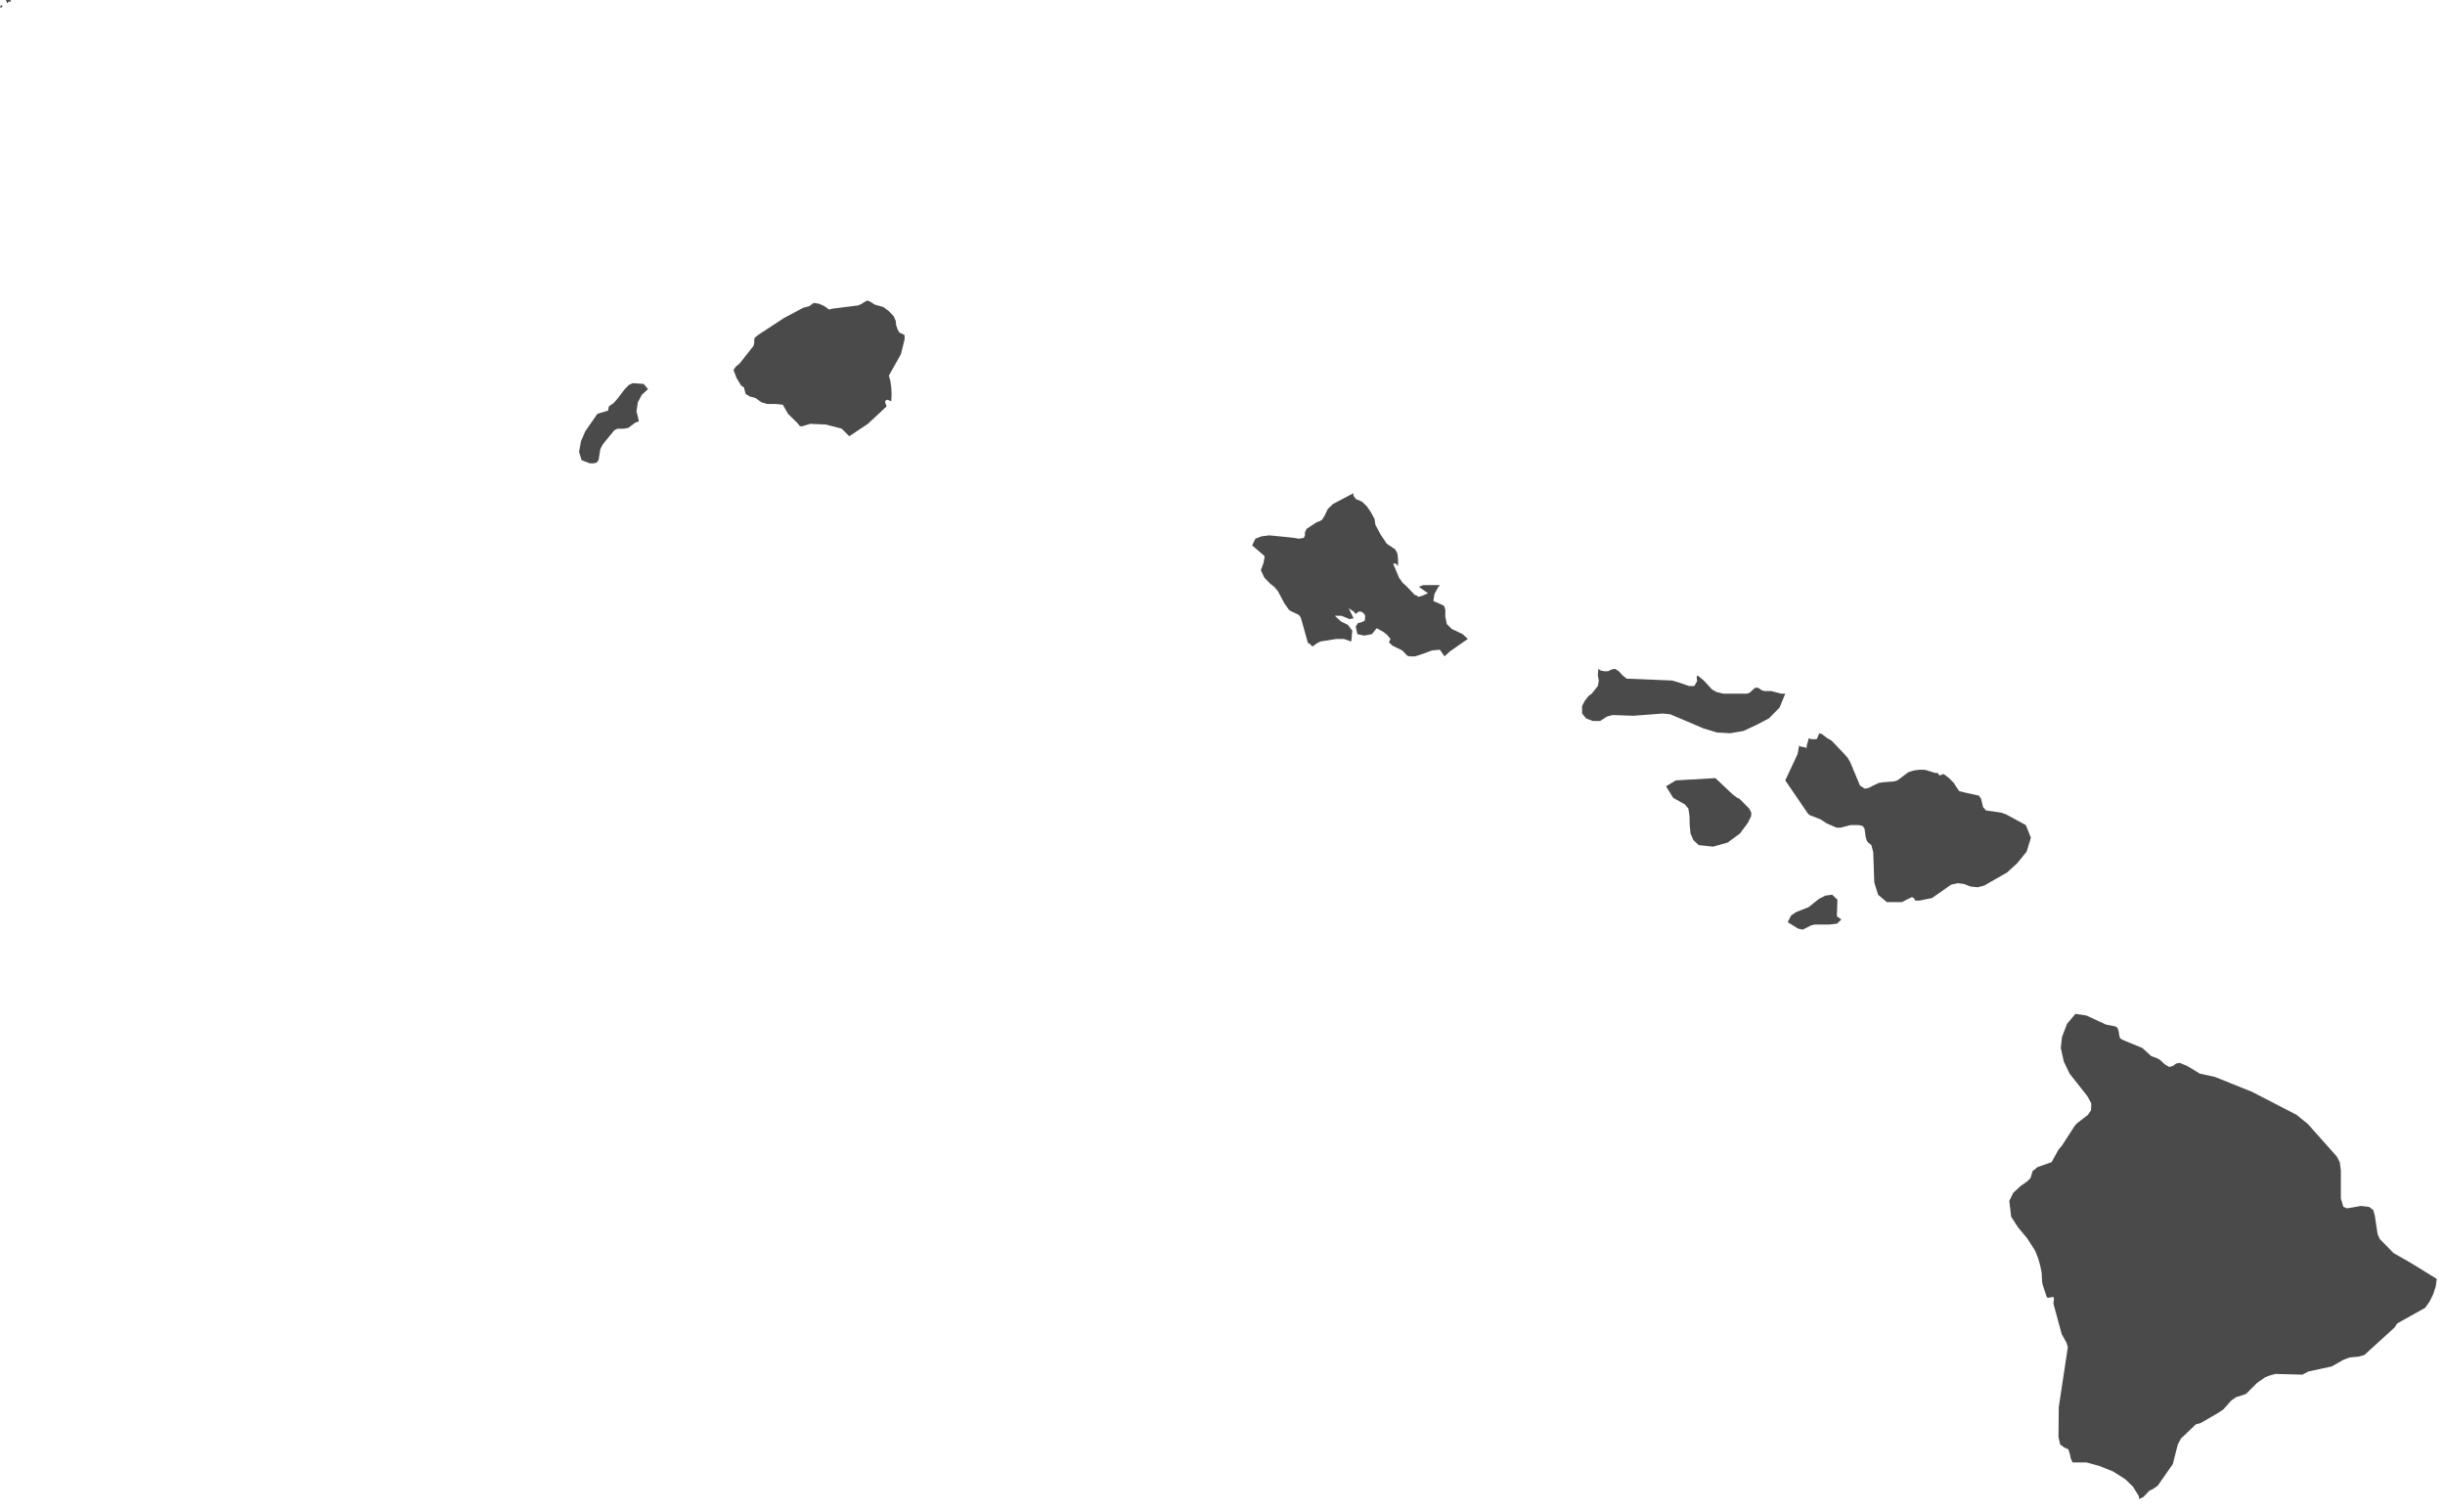 <?xml version="1.0" encoding="UTF-8" standalone="no"?>
<svg width="97px" height="60px" viewBox="0 0 97 60" version="1.1" xmlns="http://www.w3.org/2000/svg" xmlns:xlink="http://www.w3.org/1999/xlink">
    <!-- Generator: Sketch 46.2 (44496) - http://www.bohemiancoding.com/sketch -->
    <title>Page 1</title>
    <desc>Created with Sketch.</desc>
    <defs></defs>
    <g id="Page-1" stroke="none" stroke-width="1" fill="none" fill-rule="evenodd">
        <g id="The-50-States" transform="translate(-144, -620)" fill="#4A4A4A">
            <g id="Hawaii" transform="translate(122, 578)">
                <path d="M22.232,42 L22.261,42.066 L22.284,42.129 L22.291,42.129 L22.342,42.066 L22.438,42.066 L22.427,42.033 L22.42,42.033 L22.42,42 L22.232,42 Z M22.026,42.232 L22.019,42.258 L22,42.328 L22.037,42.294 L22.07,42.294 L22.092,42.258 L22.096,42.232 L22.04,42.195 L22.026,42.232 Z M56.287,53.984 L56.191,54.05 L56.051,54.116 L54.999,54.249 L54.895,54.282 L54.708,54.146 L54.494,54.05 L54.284,54.017 L54.104,54.146 L53.861,54.212 L53.113,54.61 L52.068,55.294 L52.035,55.328 L51.943,55.397 L51.921,55.493 L51.921,55.629 L51.891,55.725 L51.35,56.413 L51.192,56.546 L51.099,56.675 L51.225,57.003 L51.409,57.305 L51.512,57.364 L51.582,57.629 L51.751,57.732 L51.976,57.791 L52.208,57.96 L52.436,58.026 L52.764,58.026 L53.058,58.056 L53.261,58.416 L53.629,58.777 L53.736,58.91 L53.831,58.91 L54.144,58.814 L54.77,58.843 L55.392,59.006 L55.694,59.307 L56.431,58.814 L57.174,58.122 L57.115,57.96 L57.126,57.894 L57.211,57.857 L57.358,57.923 L57.373,57.658 L57.358,57.364 L57.322,57.106 L57.262,56.907 L57.741,56.053 L57.888,55.464 L57.888,55.294 L57.771,55.232 L57.686,55.199 L57.612,55.07 L57.553,54.904 L57.539,54.739 L57.454,54.543 L57.266,54.345 L57.042,54.179 L56.699,54.083 L56.552,53.984 L56.416,53.921 L56.287,53.984 Z M46.954,57.268 L46.788,57.437 L46.494,57.82 L46.346,57.989 L46.155,58.122 L46.122,58.291 L45.702,58.416 L45.22,59.109 L45.051,59.499 L44.973,59.926 L45.073,60.257 L45.4,60.382 L45.548,60.382 L45.669,60.353 L45.747,60.257 L45.816,59.823 L45.912,59.631 L46.369,59.072 L46.494,59.006 L46.748,59.006 L46.925,58.976 L47.19,58.777 L47.348,58.711 L47.252,58.321 L47.304,57.96 L47.466,57.658 L47.709,57.437 L47.536,57.231 L47.105,57.201 L46.954,57.268 Z M74.883,61.995 L74.677,62.194 L74.552,62.459 L74.449,62.621 L74.349,62.68 L74.238,62.716 L73.837,62.982 L73.771,63.114 L73.771,63.239 L73.723,63.342 L73.517,63.372 L73.37,63.342 L73.108,63.313 L72.361,63.239 L72.055,63.276 L71.805,63.372 L71.676,63.637 L72.173,64.064 L72.129,64.329 L72.022,64.624 L72.162,64.918 L72.39,65.154 L72.549,65.279 L72.696,65.448 L72.954,65.934 L73.141,66.199 L73.256,66.266 L73.465,66.361 L73.561,66.428 L73.616,66.531 L73.889,67.51 L73.963,67.539 L74.025,67.613 L74.088,67.643 L74.216,67.539 L74.382,67.451 L75.019,67.348 L75.314,67.348 L75.608,67.451 L75.648,67.017 L75.472,66.788 L75.203,66.656 L74.953,66.428 L75.218,66.428 L75.534,66.56 L75.7,66.531 L75.509,66.133 L75.711,66.266 L75.785,66.361 L75.892,66.266 L76.006,66.266 L76.102,66.332 L76.164,66.428 L76.142,66.626 L76.017,66.685 L75.873,66.722 L75.785,66.862 L75.851,67.157 L76.123,67.215 L76.429,67.157 L76.617,66.921 L76.904,67.083 L77.029,67.186 L77.166,67.348 L77.103,67.481 L77.239,67.613 L77.633,67.805 L77.828,68.011 L77.917,68.04 L78.145,68.04 L78.454,67.937 L78.811,67.805 L79.124,67.775 L79.308,68.04 L79.514,67.849 L80.232,67.348 L80.026,67.157 L79.592,66.95 L79.4,66.759 L79.338,66.464 L79.341,66.199 L79.294,66.037 L79.076,65.934 L78.866,65.846 L78.907,65.573 L79.043,65.316 L79.124,65.213 L78.465,65.213 L78.285,65.279 L78.653,65.536 L78.414,65.64 L78.263,65.677 L78.189,65.61 L78.134,65.61 L77.821,65.279 L77.644,65.117 L77.504,64.918 L77.268,64.359 L77.364,64.359 L77.408,64.388 L77.464,64.462 L77.464,64.197 L77.442,63.968 L77.357,63.799 L77.018,63.571 L76.775,63.21 L76.565,62.819 L76.532,62.591 L76.389,62.326 L76.23,62.091 L76.031,61.899 L75.785,61.796 L75.755,61.737 L75.715,61.7 L75.693,61.664 L75.693,61.568 L74.883,61.995 Z M85.928,68.563 L85.799,68.629 L85.64,68.629 L85.497,68.6 L85.412,68.534 L85.39,68.791 L85.431,68.997 L85.39,69.218 L85.147,69.52 L85.018,69.616 L84.871,69.807 L84.764,70.014 L84.768,70.308 L84.922,70.499 L85.187,70.603 L85.482,70.603 L85.744,70.433 L85.964,70.367 L86.804,70.396 L87.96,70.308 L88.266,70.338 L89.58,70.897 L90.114,71.059 L90.64,71.089 L91.163,71 L91.671,70.765 L92.179,70.499 L92.599,70.072 L92.827,69.52 L92.669,69.52 L92.271,69.417 L91.995,69.417 L91.884,69.38 L91.807,69.321 L91.741,69.285 L91.63,69.285 L91.41,69.484 L91.303,69.52 L90.375,69.52 L90.099,69.454 L89.919,69.351 L89.594,68.997 L89.34,68.791 L89.311,68.865 L89.329,69.027 L89.215,69.218 L89.013,69.218 L88.542,69.056 L88.332,68.997 L86.535,68.924 L86.369,68.791 L86.222,68.629 L86.071,68.534 L85.928,68.563 Z M94.123,71.221 L94.075,71.324 L93.85,71.324 L93.755,71.287 L93.737,71.383 L93.681,71.56 L93.67,71.685 L93.608,71.648 L93.442,71.619 L93.376,71.582 L93.317,71.913 L92.827,72.959 L93.725,74.277 L93.803,74.343 L93.906,74.38 L94.223,74.505 L94.473,74.667 L94.863,74.836 L95.036,74.836 L95.157,74.799 L95.275,74.77 L95.415,74.733 L95.746,74.733 L95.897,74.77 L95.971,74.873 L96.015,75.197 L96.063,75.359 L96.118,75.426 L96.244,75.529 L96.317,75.816 L96.358,77.009 L96.509,77.495 L96.855,77.789 L97.455,77.789 L97.709,77.657 L97.856,77.59 L97.922,77.627 L97.993,77.73 L98.143,77.73 L98.651,77.627 L99.406,77.097 L99.671,77.038 L99.914,77.068 L100.176,77.171 L100.463,77.2 L100.717,77.134 L101.63,76.611 L102.031,76.243 L102.403,75.786 L102.572,75.234 L102.37,74.733 L101.596,74.313 L101.401,74.24 L100.79,74.152 L100.673,74.019 L100.595,73.688 L100.507,73.563 L100.028,73.459 L99.727,73.386 L99.594,73.194 L99.513,73.062 L99.325,72.87 L99.112,72.708 L98.935,72.767 L98.909,72.708 L98.868,72.664 L98.765,72.664 L98.585,72.605 L98.36,72.539 L98.132,72.539 L97.922,72.568 L97.709,72.635 L97.278,72.959 L97.127,73.003 L96.73,73.032 L96.531,73.062 L96.317,73.165 L96.148,73.253 L95.982,73.29 L95.791,73.165 L95.404,72.237 L95.308,72.075 L95.198,71.943 L94.664,71.383 L94.495,71.287 L94.285,71.125 L94.171,71.089 L94.123,71.221 Z M88.49,72.959 L88.096,73.194 L88.38,73.651 L88.847,73.916 L88.983,74.078 L89.028,74.38 L89.035,74.733 L89.068,75.065 L89.182,75.33 L89.396,75.529 L89.963,75.588 L90.541,75.426 L91.03,75.065 L91.347,74.638 L91.472,74.38 L91.48,74.24 L91.395,74.078 L91.008,73.688 L90.924,73.651 L90.751,73.526 L90.055,72.87 L88.49,72.959 Z M94.421,77.531 L94.167,77.657 L93.755,77.988 L93.254,78.187 L93.059,78.319 L92.923,78.584 L93.339,78.842 L93.523,78.879 L93.843,78.717 L93.987,78.68 L94.568,78.68 L94.878,78.643 L95.051,78.481 L94.874,78.349 L94.896,77.693 L94.686,77.495 L94.421,77.531 Z M104.004,82.619 L103.805,83.142 L103.758,83.577 L103.879,84.121 L104.107,84.593 L104.774,85.439 L104.822,85.506 L104.966,85.771 L104.961,86.036 L104.837,86.227 L104.406,86.559 L104.317,86.654 L103.802,87.45 L103.666,87.611 L103.393,88.105 L102.83,88.304 L102.635,88.466 L102.561,88.731 L102.439,88.856 L102.16,89.055 L101.873,89.32 L101.714,89.644 L101.788,90.27 L102.064,90.697 L102.422,91.124 L102.738,91.617 L102.856,91.912 L102.94,92.206 L102.999,92.501 L103.014,92.825 L103.036,92.965 L103.202,93.458 L103.246,93.488 L103.426,93.458 L103.474,93.458 L103.485,93.554 L103.467,93.679 L103.474,93.752 L103.795,94.931 L103.979,95.262 L104.034,95.424 L104.026,95.52 L103.677,97.824 L103.666,99.01 L103.732,99.304 L103.898,99.43 L104.056,99.496 L104.118,99.687 L104.152,99.857 L104.225,100.019 L104.774,100.019 L105.289,100.159 L105.838,100.38 L106.313,100.681 L106.618,100.976 L106.858,101.366 L106.861,101.469 L107.027,101.395 L107.274,101.138 L107.417,101.071 L107.605,100.939 L108.201,100.085 L108.4,99.304 L108.526,99.069 L109.114,98.509 L109.317,98.45 L110.002,98.053 L110.2,97.92 L110.525,97.559 L110.716,97.427 L110.937,97.36 L111.106,97.302 L111.541,96.867 L111.865,96.639 L112.034,96.573 L112.277,96.507 L113.345,96.536 L113.577,96.411 L114.501,96.212 L114.968,95.947 L115.23,95.851 L115.568,95.822 L115.801,95.755 L117,94.665 L117.104,94.503 L118.212,93.885 L118.381,93.649 L118.528,93.355 L118.635,93.031 L118.672,92.736 L117.656,92.111 L116.96,91.713 L116.411,91.153 L116.327,90.962 L116.216,90.233 L116.154,90.005 L115.988,89.88 L115.66,89.843 L115.115,89.938 L114.968,89.88 L114.869,89.548 L114.869,88.436 L114.825,88.105 L114.703,87.876 L113.562,86.595 L113.109,86.227 L111.342,85.314 L109.873,84.725 L109.273,84.593 L108.776,84.291 L108.474,84.166 L108.334,84.195 L108.201,84.291 L108.058,84.328 L107.881,84.224 L107.712,84.063 L107.609,83.996 L107.347,83.9 L106.994,83.577 L106.188,83.245 L106.103,83.179 L106.07,83.046 L106.055,82.914 L106.007,82.781 L105.934,82.723 L105.554,82.649 L104.774,82.288 L104.339,82.222 L104.004,82.619 Z" id="Page-1"></path>
            </g>
        </g>
    </g>
</svg>